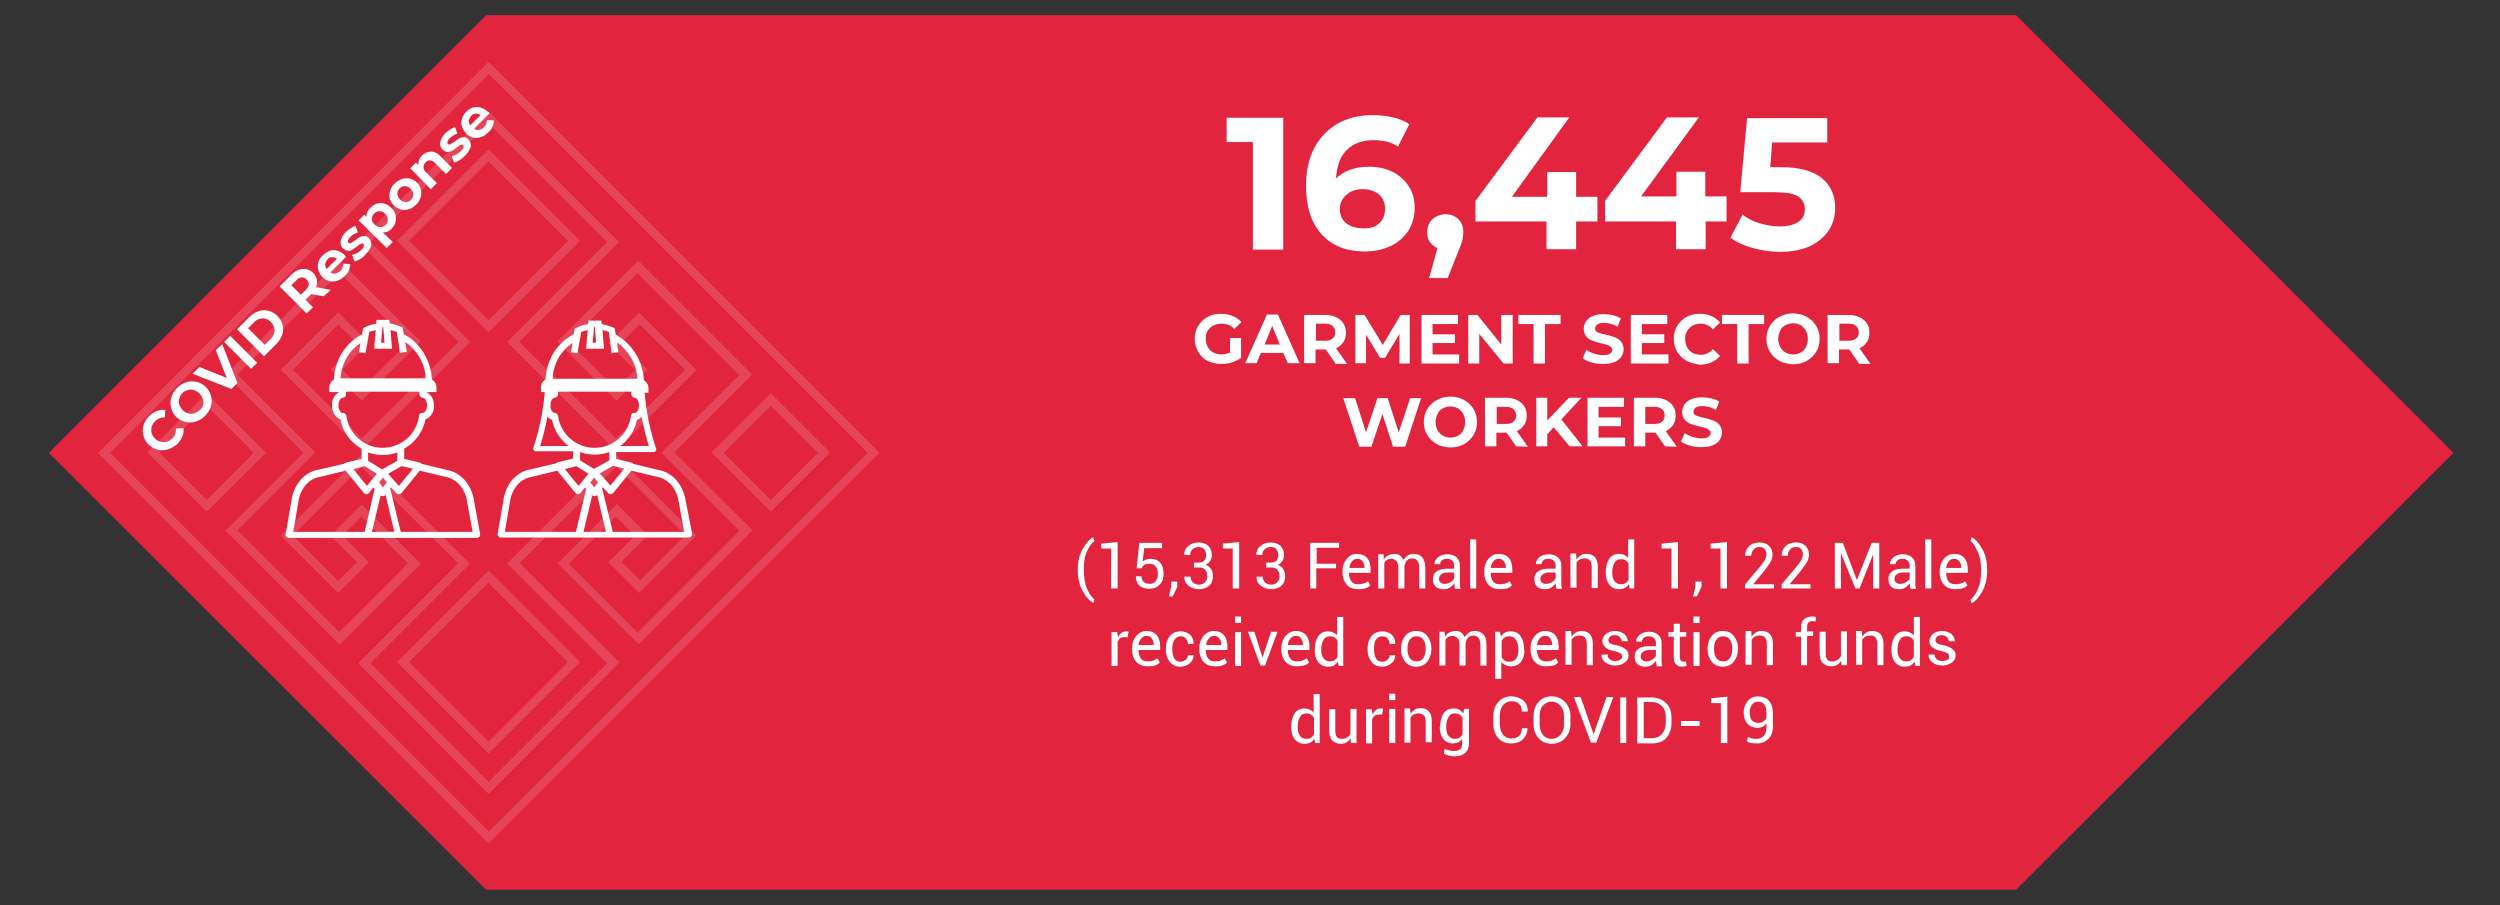 <?xml version="1.0" encoding="utf-8"?>
<!-- Generator: Adobe Illustrator 24.1.0, SVG Export Plug-In . SVG Version: 6.00 Build 0)  -->
<svg version="1.1" id="Layer_1" xmlns="http://www.w3.org/2000/svg" xmlns:xlink="http://www.w3.org/1999/xlink" x="0px" y="0px"
	 viewBox="0 0 658.1 238.3" style="enable-background:new 0 0 658.1 238.3;" xml:space="preserve">
<rect x="0" y="0" width="658.1" height="238.3" fill="#333333" stroke="none"/>
<style type="text/css">
	.st0{fill:#E2243E;stroke:#E2243E;stroke-width:2.61;stroke-miterlimit:10;}
	.st1{enable-background:new    ;}
	.st2{fill:#FFFFFF;}
	.st3{fill:#E2243C;}
	.st4{opacity:0.15;}
</style>
<polygon class="st0" points="14.7,119.2 128.5,232.9 530.2,232.9 644,119.2 530.2,5.3 128.5,5.3 "/>
<g class="st1">
	<path class="st2" d="M324,89h2.7v5.2c-0.7,0.5-1.5,0.9-2.4,1.2c-0.9,0.3-1.8,0.4-2.8,0.4c-1.3,0-2.5-0.3-3.6-0.8s-1.9-1.4-2.5-2.4
		s-0.9-2.1-0.9-3.4s0.3-2.4,0.9-3.4s1.4-1.8,2.5-2.4s2.3-0.8,3.6-0.8c1.1,0,2.1,0.2,3,0.6s1.7,0.9,2.3,1.6l-1.9,1.8
		c-0.9-1-2-1.4-3.3-1.4c-0.8,0-1.5,0.2-2.2,0.5s-1.1,0.8-1.5,1.4s-0.5,1.3-0.5,2.1c0,0.8,0.2,1.5,0.5,2.1s0.8,1.1,1.5,1.5
		c0.6,0.3,1.3,0.5,2.1,0.5c0.9,0,1.6-0.2,2.3-0.5V89H324z"/>
	<path class="st2" d="M337.8,92.9h-5.9l-1.1,2.7h-3l5.7-12.8h2.9l5.7,12.8H339L337.8,92.9z M336.9,90.7l-2-4.9l-2,4.9H336.9z"/>
	<path class="st2" d="M351.5,95.6L349,92h-0.1h-2.6v3.6h-3V82.9h5.5c1.1,0,2.1,0.2,2.9,0.6s1.5,0.9,1.9,1.6c0.5,0.7,0.7,1.5,0.7,2.5
		c0,0.9-0.2,1.8-0.7,2.5s-1.1,1.2-1.9,1.6l2.9,4.1h-3.1V95.6z M350.8,85.8c-0.5-0.4-1.1-0.6-2-0.6h-2.4v4.5h2.4c0.9,0,1.6-0.2,2-0.6
		c0.5-0.4,0.7-0.9,0.7-1.6C351.5,86.8,351.2,86.2,350.8,85.8z"/>
	<path class="st2" d="M368.4,95.6v-7.7l-3.8,6.3h-1.3l-3.7-6.1v7.5h-2.8V82.9h2.4l4.8,7.9l4.7-7.9h2.4v12.8h-2.7V95.6z"/>
	<path class="st2" d="M384.1,93.3v2.4h-9.9V82.9h9.6v2.4h-6.7V88h5.9v2.3h-5.9v3H384.1z"/>
	<path class="st2" d="M398.2,82.9v12.8h-2.4l-6.4-7.8v7.8h-2.9V82.9h2.4l6.3,7.8v-7.8H398.2z"/>
	<path class="st2" d="M403.8,85.3h-4.1v-2.4h11.1v2.4h-4.1v10.4h-3V85.3H403.8z"/>
	<path class="st2" d="M418.9,95.4c-0.9-0.3-1.7-0.6-2.3-1.1l1-2.2c0.5,0.4,1.2,0.7,2,1c0.8,0.2,1.5,0.4,2.3,0.4s1.5-0.1,1.9-0.4
		s0.6-0.6,0.6-1c0-0.3-0.1-0.6-0.4-0.8c-0.2-0.2-0.5-0.4-0.9-0.5s-0.9-0.3-1.5-0.4c-1-0.2-1.8-0.5-2.4-0.7s-1.2-0.6-1.6-1.1
		s-0.7-1.2-0.7-2c0-0.7,0.2-1.4,0.6-2s1-1.1,1.8-1.4c0.8-0.4,1.8-0.5,3-0.5c0.8,0,1.6,0.1,2.4,0.3c0.8,0.2,1.5,0.5,2,0.8l-0.9,2.2
		c-1.2-0.7-2.4-1-3.5-1c-0.8,0-1.4,0.1-1.8,0.4s-0.6,0.6-0.6,1.1c0,0.4,0.2,0.8,0.7,1s1.2,0.4,2.1,0.6c1,0.2,1.8,0.5,2.4,0.7
		s1.2,0.6,1.6,1.1s0.7,1.2,0.7,2c0,0.7-0.2,1.4-0.6,2s-1,1.1-1.8,1.4c-0.8,0.4-1.8,0.5-3,0.5C420.8,95.8,419.8,95.7,418.9,95.4z"/>
</g>
<g class="st1">
	<path class="st2" d="M439.2,93.3v2.4h-9.9V82.9h9.6v2.4h-6.7V88h5.9v2.3h-5.9v3H439.2z"/>
</g>
<g class="st1">
	<path class="st2" d="M444,95c-1.1-0.6-1.9-1.4-2.5-2.4s-0.9-2.1-0.9-3.4s0.3-2.4,0.9-3.4s1.4-1.8,2.5-2.4s2.2-0.8,3.5-0.8
		c1.1,0,2.1,0.2,3,0.6s1.6,0.9,2.3,1.7l-1.9,1.8c-0.9-1-1.9-1.5-3.2-1.5c-0.8,0-1.5,0.2-2.1,0.5s-1.1,0.8-1.5,1.5s-0.5,1.3-0.5,2.1
		s0.2,1.5,0.5,2.1s0.8,1.1,1.5,1.5c0.6,0.3,1.3,0.5,2.1,0.5c1.3,0,2.3-0.5,3.2-1.5l1.9,1.8c-0.6,0.7-1.4,1.3-2.3,1.7
		c-0.9,0.4-1.9,0.6-3,0.6C446.3,95.8,445.1,95.6,444,95z"/>
</g>
<g class="st1">
	<path class="st2" d="M457.4,85.3h-4.1v-2.4h11.1v2.4h-4.1v10.4h-3V85.3H457.4z"/>
</g>
<g class="st1">
	<path class="st2" d="M468.4,95c-1.1-0.6-1.9-1.4-2.5-2.4s-0.9-2.1-0.9-3.4s0.3-2.4,0.9-3.4s1.4-1.8,2.5-2.4s2.3-0.9,3.6-0.9
		c1.3,0,2.5,0.3,3.6,0.9s1.9,1.4,2.5,2.4s0.9,2.1,0.9,3.4s-0.3,2.4-0.9,3.4s-1.4,1.8-2.5,2.4s-2.2,0.9-3.6,0.9
		C470.7,95.8,469.5,95.6,468.4,95z M474,92.8c0.6-0.3,1.1-0.8,1.4-1.5s0.5-1.3,0.5-2.1s-0.2-1.5-0.5-2.1s-0.8-1.1-1.4-1.5
		c-0.6-0.3-1.3-0.5-2-0.5s-1.4,0.2-2,0.5s-1.1,0.8-1.4,1.5s-0.5,1.3-0.5,2.1s0.2,1.5,0.5,2.1s0.8,1.1,1.4,1.5c0.6,0.3,1.3,0.5,2,0.5
		S473.4,93.2,474,92.8z"/>
	<path class="st2" d="M489.3,95.6l-2.5-3.6h-0.1h-2.6v3.6h-3V82.9h5.5c1.1,0,2.1,0.2,2.9,0.6s1.5,0.9,1.9,1.6
		c0.5,0.7,0.7,1.5,0.7,2.5c0,0.9-0.2,1.8-0.7,2.5s-1.1,1.2-1.9,1.6l2.9,4.1h-3.1V95.6z M488.6,85.8c-0.5-0.4-1.1-0.6-2-0.6h-2.4v4.5
		h2.4c0.9,0,1.6-0.2,2-0.6c0.5-0.4,0.7-0.9,0.7-1.6C489.3,86.8,489,86.2,488.6,85.8z"/>
</g>
<g class="st1">
	<path class="st2" d="M374.1,104.8l-4.2,12.8h-3.2l-2.8-8.6l-2.9,8.6h-3.2l-4.2-12.8h3.1l2.9,9l3-9h2.7l2.9,9l3-9H374.1z"/>
</g>
<g class="st1">
	<path class="st2" d="M378.2,116.9c-1.1-0.6-1.9-1.4-2.5-2.4s-0.9-2.1-0.9-3.4s0.3-2.4,0.9-3.4s1.4-1.8,2.5-2.4s2.3-0.9,3.6-0.9
		c1.3,0,2.5,0.3,3.6,0.9s1.9,1.4,2.5,2.4s0.9,2.1,0.9,3.4s-0.3,2.4-0.9,3.4s-1.4,1.8-2.5,2.4s-2.2,0.9-3.6,0.9
		C380.4,117.7,379.2,117.5,378.2,116.9z M383.8,114.7c0.6-0.3,1.1-0.8,1.4-1.5s0.5-1.3,0.5-2.1s-0.2-1.5-0.5-2.1s-0.8-1.1-1.4-1.5
		c-0.6-0.3-1.3-0.5-2-0.5s-1.4,0.2-2,0.5s-1.1,0.8-1.4,1.5s-0.5,1.3-0.5,2.1s0.2,1.5,0.5,2.1s0.8,1.1,1.4,1.5c0.6,0.3,1.3,0.5,2,0.5
		S383.2,115,383.8,114.7z"/>
	<path class="st2" d="M399.1,117.5l-2.5-3.6h-0.1h-2.6v3.6h-3v-12.8h5.5c1.1,0,2.1,0.2,2.9,0.6s1.5,0.9,1.9,1.6
		c0.5,0.7,0.7,1.5,0.7,2.5c0,0.9-0.2,1.8-0.7,2.5s-1.1,1.2-1.9,1.6l2.9,4.1L399.1,117.5L399.1,117.5z M398.4,107.7
		c-0.5-0.4-1.1-0.6-2-0.6H394v4.5h2.4c0.9,0,1.6-0.2,2-0.6c0.5-0.4,0.7-0.9,0.7-1.6C399.1,108.7,398.8,108.1,398.4,107.7z"/>
	<path class="st2" d="M409,112.5l-1.7,1.8v3.2h-2.9v-12.8h2.9v6l5.7-6h3.3l-5.3,5.7l5.6,7.1h-3.4L409,112.5z"/>
	<path class="st2" d="M427.8,115.1v2.4h-9.9v-12.8h9.6v2.4h-6.7v2.8h5.9v2.3h-5.9v3h7V115.1z"/>
	<path class="st2" d="M438.3,117.5l-2.5-3.6h-0.1h-2.6v3.6h-3v-12.8h5.5c1.1,0,2.1,0.2,2.9,0.6s1.5,0.9,1.9,1.6
		c0.5,0.7,0.7,1.5,0.7,2.5c0,0.9-0.2,1.8-0.7,2.5s-1.1,1.2-1.9,1.6l2.9,4.1L438.3,117.5L438.3,117.5z M437.5,107.7
		c-0.5-0.4-1.1-0.6-2-0.6h-2.4v4.5h2.4c0.9,0,1.6-0.2,2-0.6c0.5-0.4,0.7-0.9,0.7-1.6C438.2,108.7,438,108.1,437.5,107.7z"/>
	<path class="st2" d="M444.8,117.3c-0.9-0.3-1.7-0.6-2.3-1.1l1-2.2c0.5,0.4,1.2,0.7,2,1c0.8,0.2,1.5,0.4,2.3,0.4s1.5-0.1,1.9-0.4
		s0.6-0.6,0.6-1c0-0.3-0.1-0.6-0.4-0.8c-0.2-0.2-0.5-0.4-0.9-0.5s-0.9-0.3-1.5-0.4c-1-0.2-1.8-0.5-2.4-0.7s-1.2-0.6-1.6-1.1
		s-0.7-1.2-0.7-2c0-0.7,0.2-1.4,0.6-2s1-1.1,1.8-1.4c0.8-0.4,1.8-0.5,3-0.5c0.8,0,1.6,0.1,2.4,0.3c0.8,0.2,1.5,0.5,2,0.8l-0.9,2.2
		c-1.2-0.7-2.4-1-3.5-1c-0.8,0-1.4,0.1-1.8,0.4s-0.6,0.6-0.6,1.1c0,0.4,0.2,0.8,0.7,1s1.2,0.4,2.1,0.6c1,0.2,1.8,0.5,2.4,0.7
		s1.2,0.6,1.6,1.1s0.7,1.2,0.7,2c0,0.7-0.2,1.4-0.6,2s-1,1.1-1.8,1.4c-0.8,0.4-1.8,0.5-3,0.5C446.7,117.7,445.7,117.6,444.8,117.3z"
		/>
</g>
<g class="st1">
	<path class="st2" d="M337.8,31v34.7h-8V37.4h-6.9V31H337.8z"/>
</g>
<g class="st1">
	<path class="st2" d="M366.5,45.2c1.8,0.9,3.3,2.2,4.3,3.8c1.1,1.6,1.6,3.5,1.6,5.7c0,2.3-0.6,4.3-1.7,6.1c-1.2,1.7-2.7,3.1-4.7,4
		c-2,0.9-4.2,1.4-6.7,1.4c-4.9,0-8.6-1.5-11.4-4.5c-2.7-3-4.1-7.2-4.1-12.7c0-3.9,0.7-7.3,2.2-10.1s3.6-4.9,6.2-6.4
		c2.7-1.5,5.7-2.2,9.2-2.2c1.8,0,3.6,0.2,5.3,0.6c1.7,0.4,3.1,1,4.3,1.8l-3,5.9c-1.7-1.2-3.9-1.7-6.5-1.7c-2.9,0-5.3,0.9-7,2.6
		c-1.7,1.7-2.6,4.2-2.8,7.5c2-2,4.9-3.1,8.6-3.1C362.7,43.9,364.7,44.3,366.5,45.2z M363,58.8c1.1-0.9,1.6-2.2,1.6-3.8
		s-0.5-2.8-1.6-3.8c-1.1-0.9-2.5-1.4-4.3-1.4s-3.2,0.5-4.3,1.5c-1.1,1-1.7,2.2-1.7,3.7s0.5,2.8,1.6,3.7s2.6,1.4,4.5,1.4
		C360.6,60.2,362,59.8,363,58.8z"/>
</g>
<g class="st1">
	<path class="st2" d="M383.9,57.7c0.9,0.9,1.3,2,1.3,3.4c0,0.7-0.1,1.3-0.2,2c-0.2,0.7-0.5,1.7-1.1,3l-2.8,7.1h-4.9l2.2-7.9
		c-0.8-0.3-1.5-0.9-2-1.6c-0.5-0.7-0.7-1.6-0.7-2.6c0-1.4,0.5-2.6,1.4-3.4s2.1-1.3,3.4-1.3C381.8,56.4,383,56.8,383.9,57.7z"/>
	<path class="st2" d="M420.5,58.3h-5.6v7.3h-7.8v-7.3h-18.7v-5.4l16.3-22h8.4L398,51.8h9.3v-6.5h7.6v6.5h5.6V58.3z"/>
</g>
<g class="st1">
	<path class="st2" d="M454.7,58.3H449v7.3h-7.8v-7.3h-18.7v-5.4l16.3-22h8.4L432,51.7h9.3v-6.5h7.6v6.5h5.6v6.6H454.7z"/>
</g>
<g class="st1">
	<path class="st2" d="M479.6,46.9c2.3,1.9,3.5,4.6,3.5,7.8c0,2.1-0.5,4-1.6,5.8c-1.1,1.7-2.7,3.1-4.8,4.2c-2.2,1-4.8,1.6-8,1.6
		c-2.4,0-4.8-0.3-7.2-1c-2.4-0.6-4.4-1.6-6-2.7l3.2-6.1c1.3,1,2.8,1.8,4.6,2.3c1.7,0.5,3.5,0.8,5.3,0.8c2,0,3.6-0.4,4.8-1.2
		c1.2-0.8,1.7-1.9,1.7-3.3c0-1.5-0.6-2.6-1.8-3.4c-1.2-0.8-3.3-1.1-6.3-1.1h-8.9l1.8-19.5H481v6.4h-14.5L466,44h2.8
		C473.7,44,477.3,45,479.6,46.9z"/>
</g>
<rect x="47.7" y="38.2" transform="matrix(0.707 -0.707 0.707 0.707 -46.574 125.868)" class="st3" width="161.9" height="161.9"/>
<g class="st4">
	<path class="st2" d="M128.6,222L25.8,119.2L128.6,16.3l102.9,102.9L128.6,222z M29,119.2l99.7,99.7l99.7-99.7l-99.7-99.7L29,119.2z
		 M128.6,209l-34.3-34.4l26.3-26.3l-25.5-25.4l-18,18.1L89,152.9l5-4.9l-7-7l8.2-8.2l15.6,15.6l-21.4,21.3l-30-30l20.5-20.5
		L59.4,98.6l30-30l21.3,21.3l-15.5,15.6L87,97.3l7-7l-5-4.9L77.1,97.3l18.1,18.1L120.7,90L94.3,63.7l34.3-34.3L163,63.7L136.7,90
		l25.5,25.4l18.1-18.1l-11.9-11.9l-4.9,4.9l7,7l-8.2,8.2l-15.6-15.6L168,68.6l30,30l-20.5,20.5l20.6,20.5l-30,30l-21.3-21.3
		l15.6-15.6l8.2,8.2l-7,7l4.9,4.9l11.9-11.9l-18.1-18.1l-25.5,25.4l26.3,26.2L128.6,209z M97.5,174.6l31.1,31.2l31.2-31.2
		l-26.3-26.3l28.6-28.6l21.2,21.3l-15.1,15.1l-8.1-8.1l7-7l-5-5l-12.4,12.4l18.1,18.1l26.8-26.8l-20.5-20.5l20.5-20.5l-26.8-26.8
		L149.7,90l12.4,12.4l5-5l-7-7l8.1-8.1l15.1,15.1l-21.2,21.2L133.5,90l26.3-26.3l-31.2-31.2L97.5,63.7L123.8,90l-28.6,28.6
		L73.9,97.3L89,82.2l8.1,8.1l-7,7l5,5L107.5,90L89.4,71.8L62.5,98.6L83,119.1l-20.5,20.5l26.8,26.8l18.1-18.1L95.1,136l-5,5l7,7
		l-8.1,8.1L73.9,141l21.2-21.2l28.6,28.6L97.5,174.6z M202.9,134.7l-15.6-15.6l15.6-15.6l15.6,15.6L202.9,134.7z M190.5,119.2
		l12.4,12.4l12.4-12.4l-12.4-12.4L190.5,119.2z M54.4,134.7l-15.6-15.6l15.6-15.6L70,119.2L54.4,134.7z M42,119.2l12.4,12.4
		l12.4-12.4l-12.4-12.4L42,119.2z"/>
	<path class="st2" d="M128.6,198.4l-24.1-24.1l24.1-24.1l24.1,24.1L128.6,198.4z M107.7,174.3l20.9,20.9l20.9-20.9l-20.9-20.9
		L107.7,174.3z"/>
	<path class="st2" d="M128.6,87.5l-24.1-24.1l24.1-24.1l24.1,24.1L128.6,87.5z M107.7,63.4l20.9,20.9l20.9-20.9l-20.9-20.9
		L107.7,63.4z"/>
</g>
<path class="st2" d="M124.6,130.8L124.6,130.8c-1.6-6.2-6.5-7-6.6-7l-7-1.7c-0.1-0.1-0.3-0.2-0.4-0.3l-4.2-1v-2.7
	c2.9-1.6,5-4.5,5.6-7.7c1.5-0.6,2.4-2.1,2.2-3.7c0.1-1.5-0.7-2.8-1.9-3.5h2.6v-0.9c0.1-1-0.4-1.9-1.2-2.4c-0.2-4-2-7.8-5.1-10.4
	c-0.7-0.6-1.5-1.1-2.3-1.5l-0.3-1.8l-0.4-0.2c-1-0.4-2-0.7-3-0.9l-0.1-0.9h-3.4l-0.1,1c-1.1,0.2-2.1,0.5-3.1,1l-0.3,0.2L95.3,88
	c-3.1,1.6-5.5,4.4-6.6,7.7c-0.5,1.4-0.7,2.8-0.8,4.2c-0.9,0.5-1.3,1.4-1.2,2.4v0.9h2.6c-1.3,0.7-2,2.1-1.9,3.5
	c-0.1,1.6,0.8,3.1,2.2,3.7c0.6,3.3,2.7,6.1,5.6,7.7v2.7l-4.2,1c-0.2,0.1-0.4,0.2-0.5,0.3l-6.9,1.6c-0.2,0-5.1,0.8-6.7,7l-1.7,9.9
	c-0.1,0.3,0,0.5,0.2,0.7s0.4,0.3,0.7,0.3h49.4c0.3,0,0.5-0.1,0.7-0.3s0.2-0.5,0.2-0.7L124.6,130.8z M97.9,140l2.3-9.6
	c0.2,0.1,0.3,0.2,0.6,0.2c0.3,0,0.5-0.1,0.7-0.3l2.3,9.7L97.9,140L97.9,140z M104.6,121.3l-3.9,2.2c0,0-0.1,0-0.2,0l-3.6-2.2v-2.2
	c2.5,0.9,5.2,0.9,7.7,0V121.3z M101.8,127l-1,1.3l-1-1.3l1-1.3l0.4,0.5L101.8,127z M96,122.7l3.2,2l-2.6,3.2l-3.6-4.4L96,122.7z
	 M102.5,125.1l-0.3-0.4l3.5-2l3,0.7l-3.7,4.5L102.5,125.1z M100.7,86.1h0.2l0.3,4.1h-0.9L100.7,86.1z M90.3,96.3
	c0.8-2.4,2.4-4.5,4.6-6l-0.4,2.4l1.7,0.3l0.9-5l0.1-0.6c0.5-0.2,1.1-0.4,1.7-0.5l-0.4,4.9h4.7l-0.4-4.9c0.6,0.1,1.1,0.3,1.7,0.5v0.2
	l0.8,5.3l1.8-0.3l-0.4-2.5c0.3,0.2,0.6,0.4,0.9,0.6c2.6,2.2,4.3,5.4,4.5,8.9H89.6C89.7,98.6,89.9,97.4,90.3,96.3z M91.2,109.5
	c-0.1-0.4-0.4-0.8-0.9-0.8h-0.1c-0.5,0-1.1-0.8-1.1-2s0.6-2,1.1-2s0.9-0.4,0.9-0.9v-0.7h19.3v0.7c0,0.5,0.4,0.9,0.9,0.9l0,0
	c0.5,0,1.1,0.8,1.1,2s-0.6,2-1.1,2l0,0c-0.5-0.1-0.9,0.2-1,0.7c0,0,0,0,0,0.1c-0.7,5.3-5.6,9-10.9,8.3
	C95.1,117.2,91.8,113.8,91.2,109.5L91.2,109.5z M78.7,131.2c1.3-5,5.1-5.6,5.3-5.6l7-1.7l4.8,5.9c0.3,0.4,0.8,0.4,1.2,0.1
	c0.1,0,0.1-0.1,0.1-0.1l1.2-1.5l0.3,0.4L96,140H77.2L78.7,131.2z M105.5,140l-2.8-11.5l0.2-0.2l1.4,1.5c0.2,0.2,0.4,0.3,0.7,0.3l0,0
	c0.3,0,0.5-0.1,0.7-0.3l4.8-5.9l7.1,1.7c0,0,3.9,0.6,5.2,5.6l1.6,8.8H105.5z"/>
<path class="st2" d="M180.3,130.8L180.3,130.8c-1.6-6.2-6.5-7-6.6-7l-7-1.7c-0.1-0.1-0.3-0.2-0.4-0.3l-4.1-1V119h9.8
	c0.3,0,0.5-0.1,0.6-0.3c0.2-0.2,0.2-0.5,0.1-0.7c-1.6-4.7-2.6-9.7-3-14.6h1v-0.9c0.1-1-0.4-1.9-1.2-2.4c-0.2-4-2-7.8-5.1-10.4
	c-0.7-0.6-1.5-1.1-2.3-1.6l-0.3-1.7l-0.4-0.2c-1-0.4-2-0.7-3-0.9l-0.1-0.9h-3.4l-0.1,0.9c-1.1,0.2-2.1,0.5-3.1,1l-0.4,0.2L151,88
	c-3.1,1.6-5.5,4.4-6.6,7.7c-0.5,1.4-0.7,2.8-0.8,4.2c-0.9,0.5-1.3,1.4-1.2,2.4v0.9h1c-0.4,5-1.4,9.9-3,14.6
	c-0.1,0.2-0.1,0.5,0.1,0.7c0.1,0.2,0.4,0.3,0.6,0.3h9.8V118l0,0v2.7l-4.1,1c-0.2,0.1-0.4,0.2-0.5,0.3l-6.9,1.6c-0.2,0-5.1,0.8-6.7,7
	l-1.7,9.9c-0.1,0.3,0,0.5,0.2,0.7s0.4,0.3,0.7,0.3h49.4c0.3,0,0.5-0.1,0.7-0.3s0.2-0.5,0.2-0.7L180.3,130.8z M164.3,123.4l-3.6,4.4
	l-2.5-2.8l-0.3-0.4l3.5-2L164.3,123.4z M156.4,123.4h-0.1l-3.6-2.2V119c2.5,0.9,5.2,0.9,7.7,0v2.2L156.4,123.4z M157.4,127l-1,1.3
	l-1-1.3l1-1.3l0.4,0.5L157.4,127z M163.3,117.4c2.3-1.7,3.8-4.2,4.4-6.9c0.5-0.1,0.9-0.4,1.2-0.8c0.5,2.6,1.1,5.2,1.9,7.7
	C170.8,117.4,163.3,117.4,163.3,117.4z M168,103.3L168,103.3L168,103.3z M156.4,86.1h0.2l0.3,4.1H156L156.4,86.1z M146.1,96.3
	c0.8-2.4,2.4-4.5,4.6-6l-0.4,2.4L152,93l0.9-5l0.1-0.6c0.5-0.2,1.1-0.4,1.7-0.5l-0.4,4.9h4.7l-0.4-4.9c0.6,0.1,1.1,0.3,1.7,0.5v0.2
	L161,93l1.8-0.3l-0.4-2.5c0.3,0.2,0.6,0.4,0.9,0.6c2.6,2.2,4.3,5.4,4.5,8.9h-22.3C145.5,98.6,145.7,97.4,146.1,96.3z M145,103.3
	L145,103.3L145,103.3L145,103.3z M142.2,117.4c0.8-2.5,1.4-5.1,1.9-7.7c0.3,0.4,0.7,0.6,1.2,0.8c0.6,2.8,2.1,5.2,4.4,6.9
	C149.7,117.4,142.2,117.4,142.2,117.4z M146.9,109.5c-0.1-0.4-0.4-0.8-0.9-0.8l0,0c-0.5,0-1.1-0.8-1.1-2s0.6-2,1.1-2
	s0.9-0.4,0.9-0.9l0,0v-0.7h19.3v0.7c0,0.5,0.4,0.9,0.9,0.9l0,0c0.5,0,1.1,0.8,1.1,2s-0.6,2-1.1,2l0,0c-0.5-0.1-0.9,0.2-1,0.7
	c0,0,0,0,0,0.1c-0.7,5.3-5.6,9-10.9,8.3C150.9,117.2,147.5,113.8,146.9,109.5z M151.7,122.7l3.2,2l-2.6,3.2l-3.6-4.4L151.7,122.7z
	 M132.9,140l1.5-8.8c1.3-5,5.1-5.6,5.3-5.6l7-1.7l4.8,5.9c0.3,0.4,0.8,0.4,1.2,0.1c0.1,0,0.1-0.1,0.1-0.1l1.2-1.5l0.3,0.4l-2.7,11.3
	H132.9z M153.6,140l2.3-9.6c0.2,0.1,0.3,0.2,0.6,0.2s0.5-0.1,0.7-0.3l2.3,9.7L153.6,140L153.6,140z M161.3,140l-2.8-11.5l0.2-0.2
	l1.4,1.5c0.2,0.2,0.4,0.3,0.6,0.3l0,0c0.3,0,0.5-0.1,0.7-0.3l4.8-5.9l7.1,1.7c0,0,3.9,0.6,5.2,5.6l1.6,8.8H161.3z"/>
<path class="st2" d="M44.2,118.3c-2.7,0.8-5.6-0.7-6.4-3.5c-0.3-1-0.3-2,0-2.9s0.8-1.8,1.5-2.4c0.6-0.6,1.2-1,2-1.3
	c0.7-0.3,1.4-0.4,2.2-0.3l-0.1,2c-1-0.1-1.9,0.3-2.6,1c-0.4,0.4-0.7,0.9-0.9,1.5c-0.1,0.5-0.1,1.1,0,1.6c0.4,1.1,1.2,2,2.4,2.3
	c0.5,0.1,1.1,0.1,1.6,0c0.6-0.2,1.1-0.5,1.5-0.9c0.7-0.7,1-1.6,0.9-2.6l2-0.1c0.1,0.7,0,1.5-0.3,2.2c-0.3,0.8-0.8,1.4-1.3,2
	C45.9,117.5,45.1,118,44.2,118.3z"/>
<path class="st2" d="M51.5,111c-2.7,0.8-5.6-0.7-6.4-3.4c-0.3-1-0.3-2,0-3c0.6-1.9,2.1-3.4,4-4c2.7-0.8,5.6,0.7,6.4,3.5
	c0.3,1,0.3,2,0,2.9C54.9,108.9,53.4,110.4,51.5,111L51.5,111z M53.4,106.7c0.2-0.5,0.2-1.1,0-1.6c-0.2-0.6-0.5-1.1-0.9-1.5
	s-0.9-0.7-1.5-0.9c-0.5-0.2-1.1-0.2-1.6,0c-0.5,0.1-1,0.4-1.4,0.8s-0.7,0.9-0.8,1.4c-0.2,0.5-0.2,1.1,0,1.6c0.4,1.1,1.2,2,2.3,2.3
	c0.5,0.2,1.1,0.2,1.6,0s1-0.4,1.4-0.8C53,107.7,53.3,107.2,53.4,106.7L53.4,106.7z"/>
<path class="st2" d="M58.5,90.6l4,10.2l-1.6,1.6l-10.2-4l1.8-1.8l7.2,2.9l-2.9-7.3L58.5,90.6z"/>
<path class="st2" d="M59,90l1.6-1.6l7.1,7.1l-1.6,1.6L59,90z"/>
<path class="st2" d="M62.4,86.7l3.2-3.2c0.7-0.7,1.5-1.3,2.5-1.6c0.8-0.3,1.8-0.3,2.6-0.1c1.8,0.5,3.2,1.9,3.7,3.7
	c0.2,0.9,0.2,1.8-0.1,2.6c-0.3,0.9-0.9,1.8-1.6,2.5l-3.2,3.2L62.4,86.7z M71.2,89.3c0.6-0.6,1-1.4,1.1-2.3c-0.1-1.7-1.5-3.2-3.2-3.2
	c-0.9,0.1-1.7,0.4-2.3,1.1l-1.5,1.5l4.4,4.4L71.2,89.3z"/>
<path class="st2" d="M85.2,78l-3.3-0.6l-0.1,0.1l-1.4,1.4l2,2l-1.7,1.6l-7.1-7.1l3.1-3.1c0.6-0.6,1.2-1,2-1.3
	c1.9-0.7,3.9,0.3,4.6,2.2c0,0.1,0.1,0.2,0.1,0.4c0.1,0.7,0.1,1.4-0.2,2l3.9,0.7L85.2,78z M79.4,73c-0.6,0.1-1.1,0.4-1.4,0.8
	l-1.3,1.3l2.5,2.5l1.3-1.3c0.4-0.4,0.7-0.9,0.8-1.4C81.2,73.8,80.4,73,79.4,73L79.4,73z"/>
<path class="st2" d="M91.1,67.6L87,71.7c0.4,0.3,0.9,0.4,1.3,0.3c0.5-0.1,1-0.4,1.3-0.7c0.3-0.2,0.5-0.5,0.6-0.9
	c0.1-0.3,0.2-0.7,0.2-1l1.8,0.1c0,1.2-0.5,2.3-1.4,3.1c-0.6,0.6-1.2,1-2,1.3c-0.7,0.2-1.4,0.3-2.1,0.1c-1.4-0.4-2.5-1.5-2.9-2.9
	c-0.2-0.7-0.2-1.4,0-2.1s0.6-1.3,1.2-1.8c0.5-0.5,1.1-0.9,1.8-1.2c0.7-0.2,1.3-0.2,2,0s1.4,0.6,1.9,1.1L91.1,67.6z M85.6,69.6
	c0,0.4,0.1,0.9,0.4,1.2l2.7-2.7c-0.4-0.3-0.8-0.4-1.3-0.4s-0.9,0.2-1.2,0.6C85.9,68.6,85.7,69.1,85.6,69.6L85.6,69.6z"/>
<path class="st2" d="M94.8,68.2c-0.5,0.3-0.9,0.5-1.5,0.6l-0.6-1.7c0.4-0.1,0.9-0.3,1.3-0.5s0.8-0.5,1.2-0.9
	c0.7-0.7,0.8-1.2,0.5-1.5c-0.2-0.2-0.4-0.2-0.6-0.1c-0.4,0.2-0.7,0.4-1,0.7c-0.4,0.3-0.9,0.6-1.3,0.9S92,66.1,91.6,66
	c-0.5,0-0.9-0.3-1.3-0.6c-0.3-0.3-0.6-0.7-0.6-1.2c-0.1-0.5,0-1,0.2-1.5c0.3-0.6,0.6-1.1,1.1-1.6c0.4-0.4,0.8-0.7,1.3-1
	c0.4-0.3,0.8-0.5,1.3-0.6l0.6,1.7c-0.8,0.2-1.4,0.6-2,1.2c-0.3,0.2-0.5,0.6-0.6,0.9c-0.1,0.2,0,0.5,0.1,0.6c0.2,0.2,0.4,0.2,0.6,0.1
	c0.4-0.2,0.7-0.4,1.1-0.7s0.9-0.6,1.3-0.9c0.4-0.2,0.8-0.3,1.2-0.3c0.5,0,0.9,0.3,1.2,0.6c0.3,0.3,0.5,0.7,0.6,1.2
	c0.1,0.5,0,1-0.3,1.5c-0.3,0.6-0.7,1.1-1.1,1.5C95.9,67.5,95.4,67.9,94.8,68.2z"/>
<path class="st2" d="M99.2,53.6c0.7-0.2,1.3-0.2,2,0s1.3,0.6,1.8,1.1s0.9,1.1,1.1,1.8s0.2,1.3,0,2s-0.5,1.2-1,1.7
	c-0.6,0.7-1.4,1-2.3,1l2.6,2.5l-1.6,1.6L94.4,58l1.5-1.5l0.6,0.6c-0.1-0.9,0.3-1.8,1-2.4C98,54.2,98.6,53.8,99.2,53.6z M102.1,57.8
	c0-0.6-0.3-1.1-0.7-1.5c-0.4-0.4-0.9-0.7-1.5-0.7c-0.5,0-1,0.2-1.4,0.6c-0.4,0.4-0.6,0.9-0.6,1.4c0,0.6,0.3,1.1,0.7,1.5
	c0.4,0.4,0.9,0.7,1.5,0.7C101.2,59.8,102.1,58.9,102.1,57.8z"/>
<path class="st2" d="M107.6,55.1c-2.1,0.6-4.3-0.6-5-2.7v-0.1c-0.2-0.7-0.1-1.4,0.1-2.1c0.2-0.7,0.6-1.4,1.2-1.9
	c0.5-0.5,1.2-0.9,1.9-1.2c0.7-0.2,1.4-0.2,2.1-0.1c2.1,0.5,3.4,2.6,2.9,4.7c0,0.1-0.1,0.2-0.1,0.3c-0.2,0.7-0.6,1.4-1.2,1.9
	C108.9,54.5,108.3,54.9,107.6,55.1z M108.8,51.2c0-0.6-0.3-1.1-0.7-1.5c-0.4-0.4-0.9-0.7-1.5-0.7c-0.5,0-1,0.2-1.4,0.6
	c-0.4,0.4-0.6,0.9-0.6,1.4c0.1,1.2,1,2.1,2.2,2.2C107.9,53.2,108.8,52.3,108.8,51.2z"/>
<path class="st2" d="M113.5,39.9c0.9,0,1.8,0.5,2.4,1.2l3.1,3.1l-1.6,1.6l-2.9-2.9c-0.3-0.4-0.8-0.6-1.3-0.7c-0.4,0-0.9,0.2-1.1,0.5
	c-0.4,0.3-0.6,0.8-0.6,1.3c0,0.6,0.3,1.1,0.8,1.5l2.7,2.7l-1.6,1.6l-5.4-5.5l1.5-1.5l0.6,0.6c0-0.5,0.1-0.9,0.2-1.3
	c0.2-0.5,0.5-0.9,0.8-1.2C111.8,40.3,112.6,39.9,113.5,39.9z"/>
<path class="st2" d="M120.9,42.2c-0.4,0.3-0.9,0.5-1.4,0.6l-0.6-1.7c0.4-0.1,0.9-0.3,1.3-0.5s0.8-0.5,1.2-0.9
	c0.7-0.7,0.8-1.2,0.5-1.5c-0.2-0.2-0.4-0.2-0.6-0.1c-0.4,0.2-0.7,0.4-1,0.7c-0.4,0.3-0.9,0.6-1.3,0.9c-0.4,0.2-0.8,0.3-1.2,0.3
	c-0.5,0-0.9-0.3-1.3-0.6c-0.3-0.3-0.6-0.8-0.6-1.2c-0.1-0.5,0-1,0.2-1.5c0.3-0.6,0.6-1.1,1.1-1.6c0.4-0.4,0.8-0.7,1.3-1
	c0.4-0.3,0.8-0.5,1.3-0.6l0.6,1.7c-0.8,0.2-1.4,0.6-2,1.2c-0.3,0.2-0.5,0.6-0.6,0.9c-0.1,0.2,0,0.5,0.1,0.6c0.2,0.2,0.4,0.2,0.6,0.1
	c0.4-0.2,0.7-0.4,1.1-0.7s0.9-0.6,1.3-0.9c0.4-0.2,0.8-0.3,1.2-0.3c0.5,0,0.9,0.3,1.2,0.6c0.3,0.3,0.5,0.7,0.6,1.2s0,1-0.3,1.5
	c-0.3,0.6-0.7,1.1-1.2,1.6C121.9,41.5,121.4,41.9,120.9,42.2z"/>
<path class="st2" d="M128.9,29.8l-4.1,4.1c0.4,0.3,0.9,0.4,1.3,0.3c0.5-0.1,1-0.4,1.3-0.7s0.5-0.6,0.6-0.9c0.1-0.3,0.2-0.7,0.2-1
	l1.8,0.1c0,1.2-0.5,2.3-1.4,3.1c-0.6,0.6-1.2,1-2,1.3c-0.7,0.2-1.4,0.3-2.1,0.1s-1.3-0.5-1.8-1.1c-0.5-0.5-0.9-1.1-1.1-1.8
	s-0.2-1.3,0-2c0.4-1.4,1.5-2.5,2.9-3c0.7-0.2,1.3-0.2,2,0s1.4,0.6,1.9,1.1C128.4,29.4,128.6,29.5,128.9,29.8z M123.4,31.7
	c0,0.5,0.1,0.9,0.4,1.3l2.7-2.7c-0.8-0.6-1.8-0.5-2.5,0.2C123.7,30.9,123.5,31.3,123.4,31.7z"/>
<g class="st1">
	<path class="st2" d="M283.7,150.1c0-2.2,0.4-4,1.3-5.6c0.9-1.5,1.8-2.6,2.8-3.1l0,0l0.3,1c-0.8,0.6-1.4,1.5-2,2.8
		c-0.6,1.3-0.8,2.9-0.8,4.8v0.1c0,1.9,0.3,3.5,0.8,4.8c0.6,1.3,1.2,2.3,2,2.9l-0.3,0.9h0c-1-0.5-1.9-1.5-2.8-3.1
		C284.2,154.2,283.7,152.3,283.7,150.1L283.7,150.1z"/>
	<path class="st2" d="M294.1,154.9h-1.6v-10.5l-2.6,0v-1.3l4.3-0.4V154.9z"/>
	<path class="st2" d="M299.2,149.6l0.7-6.7h6v1.4h-4.7l-0.4,3.5c0.3-0.2,0.5-0.4,0.9-0.5s0.7-0.2,1.1-0.2c1.1,0,2,0.3,2.6,1
		c0.6,0.7,0.9,1.7,0.9,2.9c0,1.2-0.3,2.2-1,2.9s-1.6,1.1-2.8,1.1c-1,0-1.9-0.3-2.5-0.8c-0.7-0.6-1-1.4-1-2.5l0,0h1.5
		c0,0.7,0.2,1.2,0.6,1.5s0.9,0.5,1.5,0.5c0.7,0,1.2-0.2,1.6-0.7c0.4-0.5,0.6-1.1,0.6-2c0-0.8-0.2-1.4-0.6-1.9
		c-0.4-0.5-0.9-0.7-1.6-0.7c-0.6,0-1.1,0.1-1.4,0.3c-0.3,0.2-0.5,0.5-0.6,0.9L299.2,149.6z"/>
	<path class="st2" d="M309.9,154.5l-1.2,2.5h-1l0.6-2.6v-1.3h1.6V154.5z"/>
	<path class="st2" d="M315.5,148.1c0.7,0,1.2-0.2,1.5-0.5c0.3-0.4,0.5-0.9,0.5-1.5c0-0.6-0.2-1.1-0.5-1.5c-0.3-0.4-0.8-0.6-1.5-0.6
		c-0.6,0-1.1,0.2-1.6,0.6c-0.4,0.4-0.6,0.9-0.6,1.5h-1.6l0,0c0-0.9,0.3-1.7,1-2.3s1.6-1,2.7-1c1.1,0,2,0.3,2.6,0.8
		c0.6,0.6,1,1.4,1,2.5c0,0.6-0.1,1.1-0.4,1.5c-0.3,0.5-0.7,0.8-1.2,1.1c0.6,0.2,1.1,0.6,1.4,1.1c0.3,0.5,0.5,1.1,0.5,1.8
		c0,1.1-0.3,2-1,2.6c-0.7,0.6-1.6,0.9-2.7,0.9c-1,0-1.9-0.3-2.7-0.9c-0.8-0.6-1.2-1.4-1.1-2.4l0,0h1.6c0,0.6,0.2,1.1,0.6,1.5
		c0.4,0.4,1,0.6,1.6,0.6c0.7,0,1.2-0.2,1.6-0.6c0.4-0.4,0.6-0.9,0.6-1.6c0-0.8-0.2-1.3-0.5-1.7c-0.4-0.4-0.9-0.6-1.7-0.6h-1.3v-1.3
		H315.5z"/>
	<path class="st2" d="M326.1,154.9h-1.6v-10.5l-2.6,0v-1.3l4.3-0.4V154.9z"/>
	<path class="st2" d="M334.5,148.1c0.7,0,1.2-0.2,1.5-0.5c0.3-0.4,0.5-0.9,0.5-1.5c0-0.6-0.2-1.1-0.5-1.5c-0.3-0.4-0.8-0.6-1.5-0.6
		c-0.6,0-1.1,0.2-1.6,0.6c-0.4,0.4-0.6,0.9-0.6,1.5h-1.6l0,0c0-0.9,0.3-1.7,1-2.3c0.7-0.6,1.6-1,2.7-1c1.1,0,2,0.3,2.6,0.8
		c0.6,0.6,1,1.4,1,2.5c0,0.6-0.1,1.1-0.4,1.5c-0.3,0.5-0.7,0.8-1.2,1.1c0.6,0.2,1.1,0.6,1.4,1.1c0.3,0.5,0.5,1.1,0.5,1.8
		c0,1.1-0.3,2-1,2.6c-0.7,0.6-1.6,0.9-2.7,0.9c-1,0-1.9-0.3-2.7-0.9c-0.8-0.6-1.2-1.4-1.1-2.4l0,0h1.6c0,0.6,0.2,1.1,0.6,1.5
		c0.4,0.4,1,0.6,1.6,0.6c0.7,0,1.2-0.2,1.6-0.6c0.4-0.4,0.6-0.9,0.6-1.6c0-0.8-0.2-1.3-0.5-1.7c-0.4-0.4-0.9-0.6-1.7-0.6h-1.3v-1.3
		H334.5z"/>
</g>
<g class="st1">
	<path class="st2" d="M351.6,149.6h-5.1v5.3h-1.6v-12h7.6v1.3h-5.9v4.2h5.1V149.6z"/>
</g>
<g class="st1">
	<path class="st2" d="M357.5,155.1c-1.3,0-2.3-0.4-3-1.2s-1.1-1.9-1.1-3.2v-0.4c0-1.3,0.4-2.3,1.1-3.2c0.7-0.8,1.6-1.3,2.7-1.3
		c1.2,0,2.1,0.4,2.7,1.1c0.6,0.7,0.9,1.7,0.9,3v0.9h-5.7l0,0c0,0.9,0.2,1.6,0.6,2.2c0.4,0.6,1,0.8,1.8,0.8c0.6,0,1-0.1,1.5-0.2
		s0.8-0.4,1.1-0.6l0.6,1.1c-0.3,0.3-0.7,0.6-1.3,0.8C358.9,155,358.3,155.1,357.5,155.1z M357.3,147.1c-0.6,0-1,0.2-1.4,0.7
		s-0.6,1-0.7,1.7l0,0h4v-0.1c0-0.7-0.2-1.2-0.5-1.6S358,147.1,357.3,147.1z"/>
	<path class="st2" d="M364.2,146l0.1,1.2c0.3-0.4,0.7-0.8,1.1-1c0.5-0.2,1-0.4,1.6-0.4c0.6,0,1.1,0.1,1.5,0.4c0.4,0.3,0.7,0.7,1,1.2
		c0.3-0.5,0.7-0.9,1.1-1.2c0.5-0.3,1-0.4,1.6-0.4c0.9,0,1.6,0.3,2.2,0.9c0.5,0.6,0.8,1.6,0.8,2.8v5.4h-1.6v-5.4
		c0-0.9-0.2-1.5-0.5-1.9c-0.3-0.4-0.8-0.6-1.4-0.6c-0.6,0-1,0.2-1.4,0.6c-0.3,0.4-0.5,0.9-0.6,1.5v0.1v5.7h-1.6v-5.4
		c0-0.8-0.2-1.5-0.5-1.8s-0.8-0.6-1.3-0.6c-0.5,0-0.9,0.1-1.2,0.3c-0.3,0.2-0.6,0.5-0.7,0.9v6.6h-1.6v-9H364.2z"/>
	<path class="st2" d="M383,154.9c-0.1-0.3-0.1-0.5-0.1-0.7c0-0.2,0-0.4-0.1-0.6c-0.3,0.4-0.7,0.8-1.2,1.1c-0.5,0.3-1,0.4-1.6,0.4
		c-0.9,0-1.6-0.2-2.1-0.7c-0.5-0.5-0.7-1.1-0.7-2c0-0.9,0.3-1.5,1-2c0.7-0.5,1.6-0.7,2.8-0.7h1.8v-0.9c0-0.5-0.2-0.9-0.5-1.2
		c-0.3-0.3-0.8-0.5-1.4-0.5c-0.5,0-1,0.1-1.3,0.4c-0.3,0.3-0.5,0.6-0.5,1l-1.5,0l0,0c0-0.7,0.3-1.2,0.9-1.8c0.6-0.5,1.5-0.8,2.5-0.8
		c1,0,1.8,0.3,2.4,0.8s0.9,1.3,0.9,2.2v4.3c0,0.3,0,0.6,0,0.9c0,0.3,0.1,0.6,0.2,0.9H383z M380.3,153.7c0.6,0,1.1-0.2,1.6-0.5
		c0.5-0.3,0.8-0.7,0.9-1v-1.5H381c-0.7,0-1.2,0.2-1.6,0.5c-0.4,0.3-0.6,0.7-0.6,1.2c0,0.4,0.1,0.7,0.4,0.9
		C379.5,153.6,379.8,153.7,380.3,153.7z"/>
	<path class="st2" d="M388.6,154.9H387V142h1.6V154.9z"/>
	<path class="st2" d="M394.8,155.1c-1.3,0-2.3-0.4-3-1.2s-1.1-1.9-1.1-3.2v-0.4c0-1.3,0.4-2.3,1.1-3.2c0.7-0.8,1.6-1.3,2.7-1.3
		c1.2,0,2.1,0.4,2.7,1.1c0.6,0.7,0.9,1.7,0.9,3v0.9h-5.7l0,0c0,0.9,0.2,1.6,0.6,2.2c0.4,0.6,1,0.8,1.8,0.8c0.6,0,1-0.1,1.5-0.2
		s0.8-0.4,1.1-0.6l0.6,1.1c-0.3,0.3-0.7,0.6-1.3,0.8C396.2,155,395.5,155.1,394.8,155.1z M394.5,147.1c-0.6,0-1,0.2-1.4,0.7
		s-0.6,1-0.7,1.7l0,0h4v-0.1c0-0.7-0.2-1.2-0.5-1.6S395.2,147.1,394.5,147.1z"/>
	<path class="st2" d="M409.7,154.9c-0.1-0.3-0.1-0.5-0.1-0.7c0-0.2,0-0.4-0.1-0.6c-0.3,0.4-0.7,0.8-1.2,1.1c-0.5,0.3-1,0.4-1.6,0.4
		c-0.9,0-1.6-0.2-2.1-0.7c-0.5-0.5-0.7-1.1-0.7-2c0-0.9,0.3-1.5,1-2c0.7-0.5,1.6-0.7,2.8-0.7h1.8v-0.9c0-0.5-0.2-0.9-0.5-1.2
		c-0.3-0.3-0.8-0.5-1.4-0.5c-0.5,0-1,0.1-1.3,0.4c-0.3,0.3-0.5,0.6-0.5,1l-1.5,0l0,0c0-0.7,0.3-1.2,0.9-1.8c0.6-0.5,1.5-0.8,2.5-0.8
		c1,0,1.8,0.3,2.4,0.8s0.9,1.3,0.9,2.2v4.3c0,0.3,0,0.6,0,0.9c0,0.3,0.1,0.6,0.2,0.9H409.7z M407,153.7c0.6,0,1.1-0.2,1.6-0.5
		c0.5-0.3,0.8-0.7,0.9-1v-1.5h-1.8c-0.7,0-1.2,0.2-1.6,0.5c-0.4,0.3-0.6,0.7-0.6,1.2c0,0.4,0.1,0.7,0.4,0.9
		C406.1,153.6,406.5,153.7,407,153.7z"/>
	<path class="st2" d="M414.9,146l0.1,1.3c0.3-0.5,0.7-0.8,1.1-1.1c0.4-0.3,1-0.4,1.5-0.4c1,0,1.7,0.3,2.2,0.8
		c0.5,0.6,0.8,1.4,0.8,2.6v5.6h-1.6v-5.6c0-0.8-0.2-1.3-0.5-1.7c-0.3-0.3-0.8-0.5-1.4-0.5c-0.5,0-0.9,0.1-1.3,0.3
		c-0.4,0.2-0.6,0.5-0.8,0.8v6.6h-1.6v-9H414.9z"/>
	<path class="st2" d="M422.7,150.6c0-1.4,0.3-2.6,0.9-3.5c0.6-0.9,1.5-1.3,2.6-1.3c0.5,0,1,0.1,1.4,0.3c0.4,0.2,0.8,0.5,1,0.8V142
		h1.6v12.9h-1.2l-0.2-1.1c-0.3,0.4-0.7,0.8-1.1,1c-0.4,0.2-0.9,0.3-1.5,0.3c-1.1,0-1.9-0.4-2.6-1.2c-0.6-0.8-0.9-1.8-0.9-3.1V150.6z
		 M424.4,150.8c0,0.9,0.2,1.6,0.6,2.2c0.4,0.5,0.9,0.8,1.7,0.8c0.5,0,0.9-0.1,1.2-0.3s0.6-0.5,0.8-0.9v-4.2
		c-0.2-0.4-0.5-0.7-0.8-0.9s-0.7-0.3-1.2-0.3c-0.8,0-1.4,0.3-1.7,1c-0.4,0.6-0.6,1.5-0.6,2.5V150.8z"/>
	<path class="st2" d="M441.6,154.9H440v-10.5l-2.6,0v-1.3l4.3-0.4V154.9z"/>
	<path class="st2" d="M447.9,154.5l-1.2,2.5h-1l0.6-2.6v-1.3h1.6V154.5z"/>
	<path class="st2" d="M454.5,154.9h-1.6v-10.5l-2.6,0v-1.3l4.3-0.4V154.9z"/>
	<path class="st2" d="M466.9,154.9h-7.5v-1.1l3.8-4.5c0.7-0.8,1.1-1.5,1.4-1.9c0.2-0.5,0.4-1,0.4-1.5c0-0.6-0.2-1-0.5-1.4
		c-0.3-0.4-0.8-0.5-1.3-0.5c-0.7,0-1.3,0.2-1.6,0.7c-0.4,0.4-0.6,1-0.6,1.6h-1.6l0,0c0-1,0.3-1.8,1-2.5c0.7-0.7,1.6-1,2.8-1
		c1.1,0,1.9,0.3,2.5,0.9c0.6,0.6,0.9,1.4,0.9,2.3c0,0.6-0.2,1.3-0.5,1.9c-0.4,0.6-0.9,1.4-1.6,2.3l-3,3.6l0,0h5.5V154.9z"/>
	<path class="st2" d="M476.4,154.9H469v-1.1l3.8-4.5c0.7-0.8,1.1-1.5,1.4-1.9c0.2-0.5,0.4-1,0.4-1.5c0-0.6-0.2-1-0.5-1.4
		c-0.3-0.4-0.8-0.5-1.3-0.5c-0.7,0-1.3,0.2-1.6,0.7c-0.4,0.4-0.6,1-0.6,1.6h-1.6l0,0c0-1,0.3-1.8,1-2.5c0.7-0.7,1.6-1,2.8-1
		c1.1,0,1.9,0.3,2.5,0.9c0.6,0.6,0.9,1.4,0.9,2.3c0,0.6-0.2,1.3-0.5,1.9c-0.4,0.6-0.9,1.4-1.6,2.3l-3,3.6l0,0h5.5V154.9z"/>
	<path class="st2" d="M488.8,152.7L488.8,152.7l3.9-9.8h2v12h-1.6v-9l0,0l-3.6,9h-1.1l-3.8-9.3l0,0v9.3h-1.6v-12h2.1L488.8,152.7z"
		/>
	<path class="st2" d="M502.9,154.9c-0.1-0.3-0.1-0.5-0.1-0.7c0-0.2,0-0.4-0.1-0.6c-0.3,0.4-0.7,0.8-1.2,1.1c-0.5,0.3-1,0.4-1.6,0.4
		c-0.9,0-1.6-0.2-2.1-0.7c-0.5-0.5-0.7-1.1-0.7-2c0-0.9,0.3-1.5,1-2s1.6-0.7,2.8-0.7h1.8v-0.9c0-0.5-0.2-0.9-0.5-1.2
		c-0.3-0.3-0.8-0.5-1.4-0.5c-0.5,0-1,0.1-1.3,0.4c-0.3,0.3-0.5,0.6-0.5,1l-1.5,0l0,0c0-0.7,0.3-1.2,0.9-1.8c0.6-0.5,1.5-0.8,2.5-0.8
		c1,0,1.8,0.3,2.4,0.8c0.6,0.5,0.9,1.3,0.9,2.2v4.3c0,0.3,0,0.6,0,0.9s0.1,0.6,0.2,0.9H502.9z M500.2,153.7c0.6,0,1.1-0.2,1.6-0.5
		c0.5-0.3,0.8-0.7,0.9-1v-1.5h-1.8c-0.7,0-1.2,0.2-1.6,0.5s-0.6,0.7-0.6,1.2c0,0.4,0.1,0.7,0.4,0.9
		C499.3,153.6,499.7,153.7,500.2,153.7z"/>
	<path class="st2" d="M508.4,154.9h-1.6V142h1.6V154.9z"/>
	<path class="st2" d="M514.7,155.1c-1.3,0-2.3-0.4-3-1.2s-1.1-1.9-1.1-3.2v-0.4c0-1.3,0.4-2.3,1.1-3.2c0.7-0.8,1.6-1.3,2.7-1.3
		c1.2,0,2.1,0.4,2.7,1.1c0.6,0.7,0.9,1.7,0.9,3v0.9h-5.7l0,0c0,0.9,0.2,1.6,0.6,2.2c0.4,0.6,1,0.8,1.8,0.8c0.6,0,1-0.1,1.5-0.2
		s0.8-0.4,1.1-0.6l0.6,1.1c-0.3,0.3-0.7,0.6-1.3,0.8C516,155,515.4,155.1,514.7,155.1z M514.4,147.1c-0.6,0-1,0.2-1.4,0.7
		s-0.6,1-0.7,1.7l0,0h4v-0.1c0-0.7-0.2-1.2-0.5-1.6S515.1,147.1,514.4,147.1z"/>
	<path class="st2" d="M523.1,150.1c0,2.2-0.4,4-1.3,5.6s-1.8,2.6-2.8,3.1h0l-0.3-0.9c0.7-0.6,1.4-1.5,2-2.9s0.8-3,0.8-4.9V150
		c0-1.9-0.3-3.5-0.9-4.8c-0.6-1.3-1.2-2.3-1.9-2.9l0.3-0.9h0c1,0.5,1.9,1.5,2.8,3.1C522.7,146,523.1,147.9,523.1,150.1L523.1,150.1z
		"/>
</g>
<g class="st1">
	<path class="st2" d="M296.8,167.8l-0.8-0.1c-0.4,0-0.8,0.1-1.1,0.3c-0.3,0.2-0.5,0.5-0.7,0.9v6.4h-1.6v-8.9h1.5l0.2,1.3
		c0.3-0.5,0.6-0.8,0.9-1.1c0.4-0.3,0.8-0.4,1.3-0.4c0.1,0,0.2,0,0.3,0s0.2,0,0.3,0.1L296.8,167.8z"/>
</g>
<g class="st1">
	<path class="st2" d="M302.1,175.4c-1.3,0-2.3-0.4-3-1.2c-0.7-0.8-1.1-1.9-1.1-3.2v-0.4c0-1.3,0.4-2.3,1.1-3.2
		c0.7-0.8,1.6-1.3,2.7-1.3c1.2,0,2.1,0.4,2.7,1.1c0.6,0.7,0.9,1.7,0.9,3v0.9h-5.7l0,0c0,0.9,0.2,1.6,0.6,2.2c0.4,0.6,1,0.8,1.8,0.8
		c0.6,0,1-0.1,1.5-0.2c0.4-0.2,0.8-0.4,1.1-0.6l0.6,1.1c-0.3,0.3-0.7,0.6-1.3,0.8S302.8,175.4,302.1,175.4z M301.8,167.4
		c-0.6,0-1,0.2-1.4,0.7c-0.4,0.4-0.6,1-0.7,1.7l0,0h4v-0.1c0-0.7-0.2-1.2-0.5-1.6C303,167.6,302.5,167.4,301.8,167.4z"/>
	<path class="st2" d="M310.8,174.2c0.5,0,0.9-0.2,1.3-0.5s0.6-0.7,0.6-1.2h1.5l0,0c0,0.8-0.3,1.5-1,2.1c-0.7,0.6-1.5,0.9-2.4,0.9
		c-1.3,0-2.2-0.4-2.9-1.3c-0.7-0.9-1-1.9-1-3.2v-0.3c0-1.3,0.3-2.3,1-3.2s1.7-1.3,2.9-1.3c1,0,1.8,0.3,2.5,0.9
		c0.6,0.6,0.9,1.4,0.9,2.3l0,0.1h-1.5c0-0.5-0.2-1-0.5-1.4c-0.4-0.4-0.8-0.6-1.3-0.6c-0.8,0-1.4,0.3-1.7,0.9
		c-0.4,0.6-0.6,1.4-0.6,2.3v0.3c0,0.9,0.2,1.7,0.5,2.3C309.4,173.9,310,174.2,310.8,174.2z"/>
	<path class="st2" d="M319.8,175.4c-1.3,0-2.3-0.4-3-1.2c-0.7-0.8-1.1-1.9-1.1-3.2v-0.4c0-1.3,0.4-2.3,1.1-3.2
		c0.7-0.8,1.6-1.3,2.7-1.3c1.2,0,2.1,0.4,2.7,1.1c0.6,0.7,0.9,1.7,0.9,3v0.9h-5.7l0,0c0,0.9,0.2,1.6,0.6,2.2c0.4,0.6,1,0.8,1.8,0.8
		c0.6,0,1-0.1,1.5-0.2c0.4-0.2,0.8-0.4,1.1-0.6l0.6,1.1c-0.3,0.3-0.7,0.6-1.3,0.8S320.6,175.4,319.8,175.4z M319.6,167.4
		c-0.6,0-1,0.2-1.4,0.7c-0.4,0.4-0.6,1-0.7,1.7l0,0h4v-0.1c0-0.7-0.2-1.2-0.5-1.6C320.7,167.6,320.2,167.4,319.6,167.4z"/>
	<path class="st2" d="M326.7,164h-1.6v-1.7h1.6V164z M326.7,175.3h-1.6v-8.9h1.6V175.3z"/>
</g>
<g class="st1">
	<path class="st2" d="M332.2,172.6l0.1,0.6h0l0.2-0.6l2.1-6.3h1.7l-3.3,8.9h-1.2l-3.3-8.9h1.7L332.2,172.6z"/>
</g>
<g class="st1">
	<path class="st2" d="M341.4,175.4c-1.3,0-2.3-0.4-3-1.2c-0.7-0.8-1.1-1.9-1.1-3.2v-0.4c0-1.3,0.4-2.3,1.1-3.2
		c0.7-0.8,1.6-1.3,2.7-1.3c1.2,0,2.1,0.4,2.7,1.1c0.6,0.7,0.9,1.7,0.9,3v0.9H339l0,0c0,0.9,0.2,1.6,0.6,2.2c0.4,0.6,1,0.8,1.8,0.8
		c0.6,0,1-0.1,1.5-0.2c0.4-0.2,0.8-0.4,1.1-0.6l0.6,1.1c-0.3,0.3-0.7,0.6-1.3,0.8C342.7,175.3,342.1,175.4,341.4,175.4z
		 M341.1,167.4c-0.6,0-1,0.2-1.4,0.7c-0.4,0.4-0.6,1-0.7,1.7l0,0h4v-0.1c0-0.7-0.2-1.2-0.5-1.6C342.3,167.6,341.8,167.4,341.1,167.4
		z"/>
	<path class="st2" d="M346.1,171c0-1.4,0.3-2.6,0.9-3.5c0.6-0.9,1.5-1.3,2.6-1.3c0.5,0,1,0.1,1.4,0.3c0.4,0.2,0.8,0.5,1,0.8v-4.9
		h1.6v12.9h-1.2l-0.2-1.1c-0.3,0.4-0.7,0.8-1.1,1c-0.4,0.2-0.9,0.3-1.5,0.3c-1.1,0-1.9-0.4-2.6-1.2c-0.6-0.8-0.9-1.8-0.9-3.1V171z
		 M347.8,171.1c0,0.9,0.2,1.6,0.6,2.2c0.4,0.5,0.9,0.8,1.7,0.8c0.5,0,0.9-0.1,1.2-0.3s0.6-0.5,0.8-0.9v-4.2
		c-0.2-0.4-0.5-0.7-0.8-0.9c-0.3-0.2-0.7-0.3-1.2-0.3c-0.8,0-1.4,0.3-1.7,1c-0.4,0.6-0.6,1.5-0.6,2.5V171.1z"/>
	<path class="st2" d="M363.9,174.2c0.5,0,0.9-0.2,1.3-0.5s0.6-0.7,0.6-1.2h1.5l0,0c0,0.8-0.3,1.5-1,2.1c-0.7,0.6-1.5,0.9-2.4,0.9
		c-1.3,0-2.2-0.4-2.9-1.3c-0.7-0.9-1-1.9-1-3.2v-0.3c0-1.3,0.3-2.3,1-3.2s1.7-1.3,2.9-1.3c1,0,1.8,0.3,2.5,0.9
		c0.6,0.6,0.9,1.4,0.9,2.3l0,0.1h-1.5c0-0.5-0.2-1-0.5-1.4s-0.8-0.6-1.3-0.6c-0.8,0-1.4,0.3-1.8,0.9c-0.4,0.6-0.5,1.4-0.5,2.3v0.3
		c0,0.9,0.2,1.7,0.5,2.3C362.5,173.9,363.1,174.2,363.9,174.2z"/>
	<path class="st2" d="M368.8,170.7c0-1.3,0.4-2.4,1.1-3.3s1.7-1.3,2.9-1.3c1.2,0,2.2,0.4,2.9,1.3c0.7,0.9,1.1,1.9,1.1,3.3v0.2
		c0,1.3-0.4,2.4-1.1,3.3s-1.7,1.3-2.9,1.3s-2.2-0.4-2.9-1.3s-1.1-1.9-1.1-3.3V170.7z M370.5,170.9c0,0.9,0.2,1.7,0.6,2.3
		c0.4,0.6,1,0.9,1.8,0.9c0.8,0,1.4-0.3,1.8-0.9s0.6-1.4,0.6-2.3v-0.2c0-0.9-0.2-1.7-0.6-2.3s-1-0.9-1.8-0.9c-0.8,0-1.4,0.3-1.8,0.9
		c-0.4,0.6-0.6,1.4-0.6,2.3V170.9z"/>
	<path class="st2" d="M380.3,166.3l0.1,1.2c0.3-0.4,0.7-0.8,1.1-1s1-0.4,1.6-0.4s1.1,0.1,1.5,0.4c0.4,0.3,0.7,0.7,1,1.2
		c0.3-0.5,0.7-0.9,1.1-1.2c0.5-0.3,1-0.4,1.6-0.4c0.9,0,1.6,0.3,2.2,0.9s0.8,1.6,0.8,2.8v5.4h-1.6v-5.4c0-0.9-0.2-1.5-0.5-1.9
		c-0.3-0.4-0.8-0.6-1.4-0.6c-0.6,0-1,0.2-1.4,0.6c-0.3,0.4-0.5,0.9-0.6,1.5v0.1v5.7h-1.6v-5.4c0-0.8-0.2-1.5-0.5-1.8
		s-0.8-0.6-1.3-0.6c-0.5,0-0.9,0.1-1.2,0.3c-0.3,0.2-0.6,0.5-0.7,0.9v6.6h-1.6v-8.9H380.3z"/>
	<path class="st2" d="M401.3,171.1c0,1.3-0.3,2.3-0.9,3.1c-0.6,0.8-1.5,1.2-2.6,1.2c-0.6,0-1-0.1-1.5-0.3c-0.4-0.2-0.8-0.5-1.1-0.8
		v4.4h-1.6v-12.4h1.2l0.3,1.2c0.3-0.4,0.7-0.8,1.1-1c0.4-0.2,0.9-0.3,1.5-0.3c1.1,0,2,0.4,2.6,1.3c0.6,0.9,0.9,2,0.9,3.5V171.1z
		 M399.7,171c0-1-0.2-1.8-0.6-2.5c-0.4-0.7-1-1-1.8-1c-0.5,0-0.9,0.1-1.2,0.3s-0.6,0.5-0.8,0.9v4.3c0.2,0.4,0.5,0.7,0.8,0.9
		s0.7,0.3,1.2,0.3c0.8,0,1.4-0.3,1.8-0.8c0.4-0.6,0.6-1.3,0.6-2.2V171z"/>
	<path class="st2" d="M407,175.4c-1.3,0-2.3-0.4-3-1.2c-0.7-0.8-1.1-1.9-1.1-3.2v-0.4c0-1.3,0.4-2.3,1.1-3.2
		c0.7-0.8,1.6-1.3,2.7-1.3c1.2,0,2.1,0.4,2.7,1.1s0.9,1.7,0.9,3v0.9h-5.7l0,0c0,0.9,0.2,1.6,0.6,2.2c0.4,0.6,1,0.8,1.8,0.8
		c0.6,0,1-0.1,1.5-0.2c0.4-0.2,0.8-0.4,1.1-0.6l0.6,1.1c-0.3,0.3-0.7,0.6-1.3,0.8C408.4,175.3,407.7,175.4,407,175.4z M406.7,167.4
		c-0.6,0-1,0.2-1.4,0.7c-0.4,0.4-0.6,1-0.7,1.7l0,0h4v-0.1c0-0.7-0.2-1.2-0.5-1.6C407.9,167.6,407.4,167.4,406.7,167.4z"/>
	<path class="st2" d="M413.6,166.3l0.1,1.3c0.3-0.5,0.7-0.8,1.1-1.1c0.5-0.3,1-0.4,1.5-0.4c1,0,1.7,0.3,2.2,0.8
		c0.5,0.6,0.8,1.4,0.8,2.6v5.6h-1.6v-5.6c0-0.8-0.2-1.3-0.5-1.7s-0.8-0.5-1.4-0.5c-0.5,0-0.9,0.1-1.3,0.3c-0.3,0.2-0.6,0.5-0.8,0.8
		v6.6h-1.6v-8.9H413.6z"/>
	<path class="st2" d="M427,172.9c0-0.4-0.1-0.7-0.4-0.9c-0.3-0.2-0.8-0.4-1.6-0.6c-1.1-0.2-1.9-0.5-2.4-1s-0.8-1-0.8-1.6
		c0-0.7,0.3-1.3,0.9-1.9c0.6-0.5,1.4-0.8,2.4-0.8c1,0,1.8,0.3,2.5,0.8c0.6,0.6,0.9,1.2,0.9,1.9l0,0h-1.6c0-0.4-0.2-0.7-0.5-1.1
		s-0.8-0.5-1.3-0.5c-0.6,0-1,0.1-1.3,0.4c-0.3,0.3-0.4,0.6-0.4,0.9c0,0.4,0.1,0.6,0.4,0.8c0.2,0.2,0.8,0.4,1.5,0.5
		c1.1,0.2,1.9,0.6,2.5,1c0.6,0.4,0.9,1,0.9,1.7c0,0.8-0.3,1.4-1,1.9c-0.6,0.5-1.5,0.8-2.5,0.8c-1.1,0-2-0.3-2.7-0.9
		c-0.7-0.6-1-1.3-0.9-2l0,0h1.6c0,0.6,0.2,1,0.6,1.3s0.9,0.4,1.4,0.4c0.6,0,1-0.1,1.4-0.4C426.8,173.6,427,173.2,427,172.9z"/>
	<path class="st2" d="M436.1,175.3c-0.1-0.3-0.1-0.5-0.1-0.7s0-0.4-0.1-0.6c-0.3,0.4-0.7,0.8-1.2,1.1c-0.5,0.3-1,0.4-1.6,0.4
		c-0.9,0-1.6-0.2-2.1-0.7s-0.7-1.1-0.7-2c0-0.9,0.3-1.5,1-2c0.7-0.5,1.6-0.7,2.8-0.7h1.8v-0.9c0-0.5-0.2-0.9-0.5-1.2
		c-0.3-0.3-0.8-0.5-1.4-0.5c-0.5,0-1,0.1-1.3,0.4s-0.5,0.6-0.5,1l-1.5,0l0,0c0-0.7,0.3-1.2,0.9-1.8c0.6-0.5,1.5-0.8,2.5-0.8
		c1,0,1.8,0.3,2.4,0.8s0.9,1.3,0.9,2.2v4.3c0,0.3,0,0.6,0,0.9c0,0.3,0.1,0.6,0.2,0.9H436.1z M433.4,174.1c0.6,0,1.1-0.2,1.6-0.5
		c0.5-0.3,0.8-0.7,0.9-1v-1.5h-1.8c-0.7,0-1.2,0.2-1.6,0.5c-0.4,0.3-0.6,0.7-0.6,1.2c0,0.4,0.1,0.7,0.4,0.9
		C432.6,174,433,174.1,433.4,174.1z"/>
	<path class="st2" d="M442.2,164.2v2.2h1.7v1.2h-1.7v5.4c0,0.4,0.1,0.7,0.3,0.9c0.2,0.2,0.4,0.3,0.7,0.3c0.1,0,0.2,0,0.3,0
		c0.1,0,0.2-0.1,0.3-0.1l0.2,1.1c-0.1,0.1-0.3,0.2-0.5,0.2c-0.2,0.1-0.5,0.1-0.7,0.1c-0.7,0-1.2-0.2-1.6-0.6s-0.6-1-0.6-1.9v-5.4
		h-1.4v-1.2h1.4v-2.2H442.2z"/>
	<path class="st2" d="M447.4,164h-1.6v-1.7h1.6V164z M447.4,175.3h-1.6v-8.9h1.6V175.3z"/>
	<path class="st2" d="M449.5,170.7c0-1.3,0.4-2.4,1.1-3.3s1.7-1.3,2.9-1.3c1.2,0,2.2,0.4,2.9,1.3c0.7,0.9,1.1,1.9,1.1,3.3v0.2
		c0,1.3-0.4,2.4-1.1,3.3s-1.7,1.3-2.9,1.3s-2.2-0.4-2.9-1.3s-1.1-1.9-1.1-3.3V170.7z M451.2,170.9c0,0.9,0.2,1.7,0.6,2.3
		s1,0.9,1.8,0.9c0.8,0,1.4-0.3,1.8-0.9s0.6-1.4,0.6-2.3v-0.2c0-0.9-0.2-1.7-0.6-2.3s-1-0.9-1.8-0.9c-0.8,0-1.4,0.3-1.8,0.9
		s-0.6,1.4-0.6,2.3V170.9z"/>
	<path class="st2" d="M461,166.3l0.1,1.3c0.3-0.5,0.7-0.8,1.1-1.1c0.5-0.3,1-0.4,1.5-0.4c1,0,1.7,0.3,2.2,0.8
		c0.5,0.6,0.8,1.4,0.8,2.6v5.6h-1.6v-5.6c0-0.8-0.2-1.3-0.5-1.7s-0.8-0.5-1.4-0.5c-0.5,0-0.9,0.1-1.3,0.3c-0.3,0.2-0.6,0.5-0.8,0.8
		v6.6h-1.6v-8.9H461z"/>
	<path class="st2" d="M474.1,175.3v-7.7h-1.4v-1.2h1.4v-1.1c0-1,0.2-1.7,0.7-2.2c0.5-0.5,1.2-0.8,2.1-0.8c0.2,0,0.4,0,0.6,0
		c0.2,0,0.4,0.1,0.6,0.1l-0.2,1.2c-0.1,0-0.2,0-0.4-0.1c-0.1,0-0.3,0-0.4,0c-0.5,0-0.8,0.1-1.1,0.4c-0.2,0.3-0.3,0.7-0.3,1.2v1.1
		h1.6v1.2h-1.6v7.7H474.1z"/>
	<path class="st2" d="M484.7,173.9c-0.3,0.5-0.6,0.8-1.1,1.1c-0.4,0.3-1,0.4-1.5,0.4c-1,0-1.7-0.3-2.3-0.9s-0.8-1.6-0.8-2.9v-5.3
		h1.6v5.3c0,1,0.1,1.6,0.4,2c0.3,0.4,0.7,0.5,1.3,0.5c0.6,0,1.1-0.1,1.4-0.4c0.4-0.2,0.7-0.6,0.9-1v-6.5h1.6v8.9h-1.5L484.7,173.9z"
		/>
	<path class="st2" d="M490.1,166.3l0.1,1.3c0.3-0.5,0.7-0.8,1.1-1.1c0.5-0.3,1-0.4,1.5-0.4c1,0,1.7,0.3,2.2,0.8
		c0.5,0.6,0.8,1.4,0.8,2.6v5.6h-1.6v-5.6c0-0.8-0.2-1.3-0.5-1.7s-0.8-0.5-1.4-0.5c-0.5,0-0.9,0.1-1.3,0.3c-0.3,0.2-0.6,0.5-0.8,0.8
		v6.6h-1.6v-8.9H490.1z"/>
	<path class="st2" d="M497.9,171c0-1.4,0.3-2.6,0.9-3.5c0.6-0.9,1.5-1.3,2.6-1.3c0.5,0,1,0.1,1.4,0.3c0.4,0.2,0.8,0.5,1,0.8v-4.9
		h1.6v12.9h-1.2l-0.2-1.1c-0.3,0.4-0.7,0.8-1.1,1c-0.4,0.2-0.9,0.3-1.5,0.3c-1.1,0-1.9-0.4-2.6-1.2c-0.6-0.8-0.9-1.8-0.9-3.1V171z
		 M499.5,171.1c0,0.9,0.2,1.6,0.6,2.2c0.4,0.5,0.9,0.8,1.7,0.8c0.5,0,0.9-0.1,1.2-0.3s0.6-0.5,0.8-0.9v-4.2
		c-0.2-0.4-0.5-0.7-0.8-0.9c-0.3-0.2-0.7-0.3-1.2-0.3c-0.8,0-1.4,0.3-1.7,1c-0.4,0.6-0.6,1.5-0.6,2.5V171.1z"/>
	<path class="st2" d="M513.1,172.9c0-0.4-0.1-0.7-0.4-0.9c-0.3-0.2-0.8-0.4-1.6-0.6c-1.1-0.2-1.9-0.5-2.4-1c-0.6-0.4-0.8-1-0.8-1.6
		c0-0.7,0.3-1.3,0.9-1.9c0.6-0.5,1.4-0.8,2.4-0.8c1,0,1.8,0.3,2.5,0.8c0.6,0.6,0.9,1.2,0.9,1.9l0,0H513c0-0.4-0.2-0.7-0.5-1.1
		c-0.3-0.3-0.8-0.5-1.3-0.5c-0.6,0-1,0.1-1.3,0.4c-0.3,0.3-0.4,0.6-0.4,0.9c0,0.4,0.1,0.6,0.4,0.8c0.2,0.2,0.8,0.4,1.5,0.5
		c1.1,0.2,1.9,0.6,2.5,1c0.6,0.4,0.9,1,0.9,1.7c0,0.8-0.3,1.4-1,1.9s-1.5,0.8-2.5,0.8c-1.1,0-2-0.3-2.7-0.9c-0.7-0.6-1-1.3-0.9-2
		l0,0h1.6c0,0.6,0.2,1,0.6,1.3c0.4,0.3,0.9,0.4,1.4,0.4c0.6,0,1-0.1,1.4-0.4C512.9,173.6,513.1,173.2,513.1,172.9z"/>
</g>
<g class="st1">
	<path class="st2" d="M339.9,191.3c0-1.4,0.3-2.6,0.9-3.5c0.6-0.9,1.5-1.3,2.6-1.3c0.5,0,1,0.1,1.4,0.3c0.4,0.2,0.8,0.5,1,0.8v-4.9
		h1.6v12.9h-1.2l-0.2-1.1c-0.3,0.4-0.7,0.8-1.1,1c-0.4,0.2-0.9,0.3-1.5,0.3c-1.1,0-1.9-0.4-2.6-1.2c-0.6-0.8-0.9-1.8-0.9-3.1V191.3z
		 M341.6,191.5c0,0.9,0.2,1.6,0.6,2.2c0.4,0.5,0.9,0.8,1.7,0.8c0.5,0,0.9-0.1,1.2-0.3s0.6-0.5,0.8-0.9V189c-0.2-0.4-0.5-0.7-0.8-0.9
		c-0.3-0.2-0.7-0.3-1.2-0.3c-0.8,0-1.4,0.3-1.7,1c-0.4,0.6-0.6,1.5-0.6,2.5V191.5z"/>
	<path class="st2" d="M355.6,194.3c-0.3,0.5-0.6,0.8-1.1,1.1c-0.4,0.3-1,0.4-1.5,0.4c-1,0-1.7-0.3-2.3-0.9s-0.8-1.6-0.8-2.9v-5.3
		h1.6v5.3c0,1,0.1,1.6,0.4,2s0.7,0.5,1.3,0.5c0.6,0,1.1-0.1,1.4-0.4c0.4-0.2,0.7-0.6,0.9-1v-6.5h1.6v9h-1.5L355.6,194.3z"/>
	<path class="st2" d="M363.8,188.1l-0.8,0c-0.4,0-0.8,0.1-1.1,0.3s-0.5,0.5-0.7,0.9v6.4h-1.6v-9h1.5l0.2,1.3
		c0.3-0.5,0.6-0.8,0.9-1.1c0.4-0.3,0.8-0.4,1.3-0.4c0.1,0,0.2,0,0.3,0s0.2,0,0.3,0.1L363.8,188.1z"/>
	<path class="st2" d="M367.3,184.3h-1.6v-1.7h1.6V184.3z M367.3,195.6h-1.6v-9h1.6V195.6z"/>
	<path class="st2" d="M371.2,186.6l0.1,1.3c0.3-0.5,0.7-0.8,1.1-1.1c0.4-0.3,1-0.4,1.5-0.4c1,0,1.7,0.3,2.2,0.8
		c0.5,0.6,0.8,1.4,0.8,2.6v5.6h-1.6V190c0-0.8-0.2-1.3-0.5-1.7c-0.3-0.3-0.8-0.5-1.4-0.5c-0.5,0-0.9,0.1-1.3,0.3
		c-0.4,0.2-0.6,0.5-0.8,0.8v6.6h-1.6v-9H371.2z"/>
	<path class="st2" d="M379.1,191.3c0-1.4,0.3-2.6,0.9-3.5c0.6-0.9,1.5-1.3,2.6-1.3c0.6,0,1.1,0.1,1.5,0.3c0.4,0.2,0.8,0.6,1.1,1
		l0.2-1.2h1.3v9c0,1.1-0.3,2-1,2.6s-1.6,0.9-2.9,0.9c-0.4,0-0.9-0.1-1.4-0.2c-0.5-0.1-0.9-0.3-1.3-0.5l0.2-1.3
		c0.3,0.2,0.7,0.3,1.1,0.4c0.4,0.1,0.9,0.2,1.3,0.2c0.8,0,1.4-0.2,1.7-0.5c0.4-0.4,0.5-0.9,0.5-1.7v-1c-0.3,0.4-0.6,0.7-1,0.9
		c-0.4,0.2-0.9,0.3-1.4,0.3c-1.1,0-1.9-0.4-2.6-1.2c-0.6-0.8-0.9-1.8-0.9-3.1V191.3z M380.7,191.5c0,0.9,0.2,1.6,0.6,2.2
		c0.4,0.5,0.9,0.8,1.7,0.8c0.5,0,0.9-0.1,1.2-0.3c0.3-0.2,0.6-0.5,0.8-0.9V189c-0.2-0.4-0.5-0.7-0.8-0.9c-0.3-0.2-0.7-0.3-1.2-0.3
		c-0.8,0-1.4,0.3-1.7,1c-0.4,0.6-0.6,1.5-0.6,2.5V191.5z"/>
	<path class="st2" d="M402.1,191.7L402.1,191.7c0,1.2-0.4,2.1-1.2,2.9c-0.8,0.8-1.9,1.1-3.2,1.1c-1.4,0-2.5-0.5-3.3-1.4
		s-1.3-2.2-1.3-3.7v-2.1c0-1.5,0.4-2.7,1.3-3.7s2-1.5,3.3-1.5s2.4,0.4,3.3,1.1c0.8,0.7,1.2,1.7,1.2,2.9l0,0h-1.6
		c0-0.8-0.2-1.5-0.7-2c-0.5-0.5-1.2-0.7-2.1-0.7c-0.9,0-1.6,0.4-2.2,1.1c-0.5,0.7-0.8,1.6-0.8,2.7v2.2c0,1.1,0.3,2,0.8,2.7
		c0.5,0.7,1.3,1.1,2.2,1.1c0.9,0,1.6-0.2,2.1-0.7c0.5-0.5,0.7-1.2,0.7-2H402.1z"/>
</g>
<g class="st1">
	<path class="st2" d="M413.4,190.6c0,1.5-0.5,2.7-1.4,3.7c-0.9,1-2.1,1.5-3.6,1.5c-1.4,0-2.5-0.5-3.4-1.5c-0.9-1-1.3-2.2-1.3-3.7
		v-2.1c0-1.5,0.4-2.7,1.3-3.7c0.9-1,2-1.5,3.4-1.5c1.5,0,2.6,0.5,3.6,1.5c0.9,1,1.4,2.2,1.4,3.7V190.6z M411.7,188.5
		c0-1.1-0.3-2-0.9-2.7s-1.4-1.1-2.4-1.1c-0.9,0-1.7,0.4-2.3,1.1c-0.6,0.7-0.8,1.6-0.8,2.7v2.2c0,1.1,0.3,2,0.8,2.7
		c0.6,0.7,1.3,1.1,2.3,1.1c1,0,1.8-0.4,2.4-1.1s0.9-1.6,0.9-2.7V188.5z"/>
</g>
<g class="st1">
	<path class="st2" d="M419.2,192.4l0.3,1h0l0.3-1l3.1-8.9h1.8l-4.5,12h-1.4l-4.5-12h1.8L419.2,192.4z"/>
	<path class="st2" d="M428.1,195.6h-1.6v-12h1.6V195.6z"/>
	<path class="st2" d="M431,195.6v-12h3.8c1.6,0,2.8,0.5,3.8,1.5s1.4,2.2,1.4,3.8v1.6c0,1.5-0.5,2.8-1.4,3.8s-2.2,1.4-3.8,1.4H431z
		 M432.7,184.8v9.5h2.2c1.1,0,2-0.4,2.6-1.1s1-1.7,1-2.8v-1.7c0-1.1-0.3-2.1-1-2.8s-1.5-1.1-2.6-1.1H432.7z"/>
	<path class="st2" d="M447.4,191.1h-4.9v-1.3h4.9V191.1z"/>
	<path class="st2" d="M454.6,195.6H453v-10.5l-2.6,0v-1.3l4.3-0.4V195.6z"/>
	<path class="st2" d="M462.4,194.5c0.8,0,1.4-0.3,1.9-0.8c0.5-0.5,0.7-1.3,0.7-2.3v-1c-0.3,0.4-0.6,0.7-1,0.9s-0.8,0.3-1.3,0.3
		c-1.2,0-2.1-0.4-2.7-1.1c-0.7-0.7-1-1.7-1-3c0-1.2,0.4-2.2,1.1-3c0.7-0.8,1.6-1.2,2.6-1.2c1.2,0,2.2,0.4,2.9,1.1
		c0.7,0.8,1.1,1.8,1.1,3.2v3.7c0,1.4-0.4,2.5-1.2,3.2c-0.8,0.8-1.8,1.2-3.1,1.2c-0.4,0-0.9,0-1.3-0.1c-0.4-0.1-0.9-0.2-1.2-0.4
		l0.2-1.2c0.4,0.2,0.7,0.3,1.1,0.4C461.5,194.5,462,194.5,462.4,194.5z M462.8,190.3c0.6,0,1-0.1,1.4-0.4c0.4-0.3,0.7-0.6,0.8-1
		v-1.4c0-0.9-0.2-1.6-0.6-2.1c-0.4-0.5-1-0.7-1.7-0.7c-0.6,0-1.1,0.3-1.5,0.8c-0.4,0.5-0.6,1.2-0.6,2.1c0,0.8,0.2,1.5,0.5,2
		C461.6,190,462.1,190.3,462.8,190.3z"/>
</g>
</svg>
